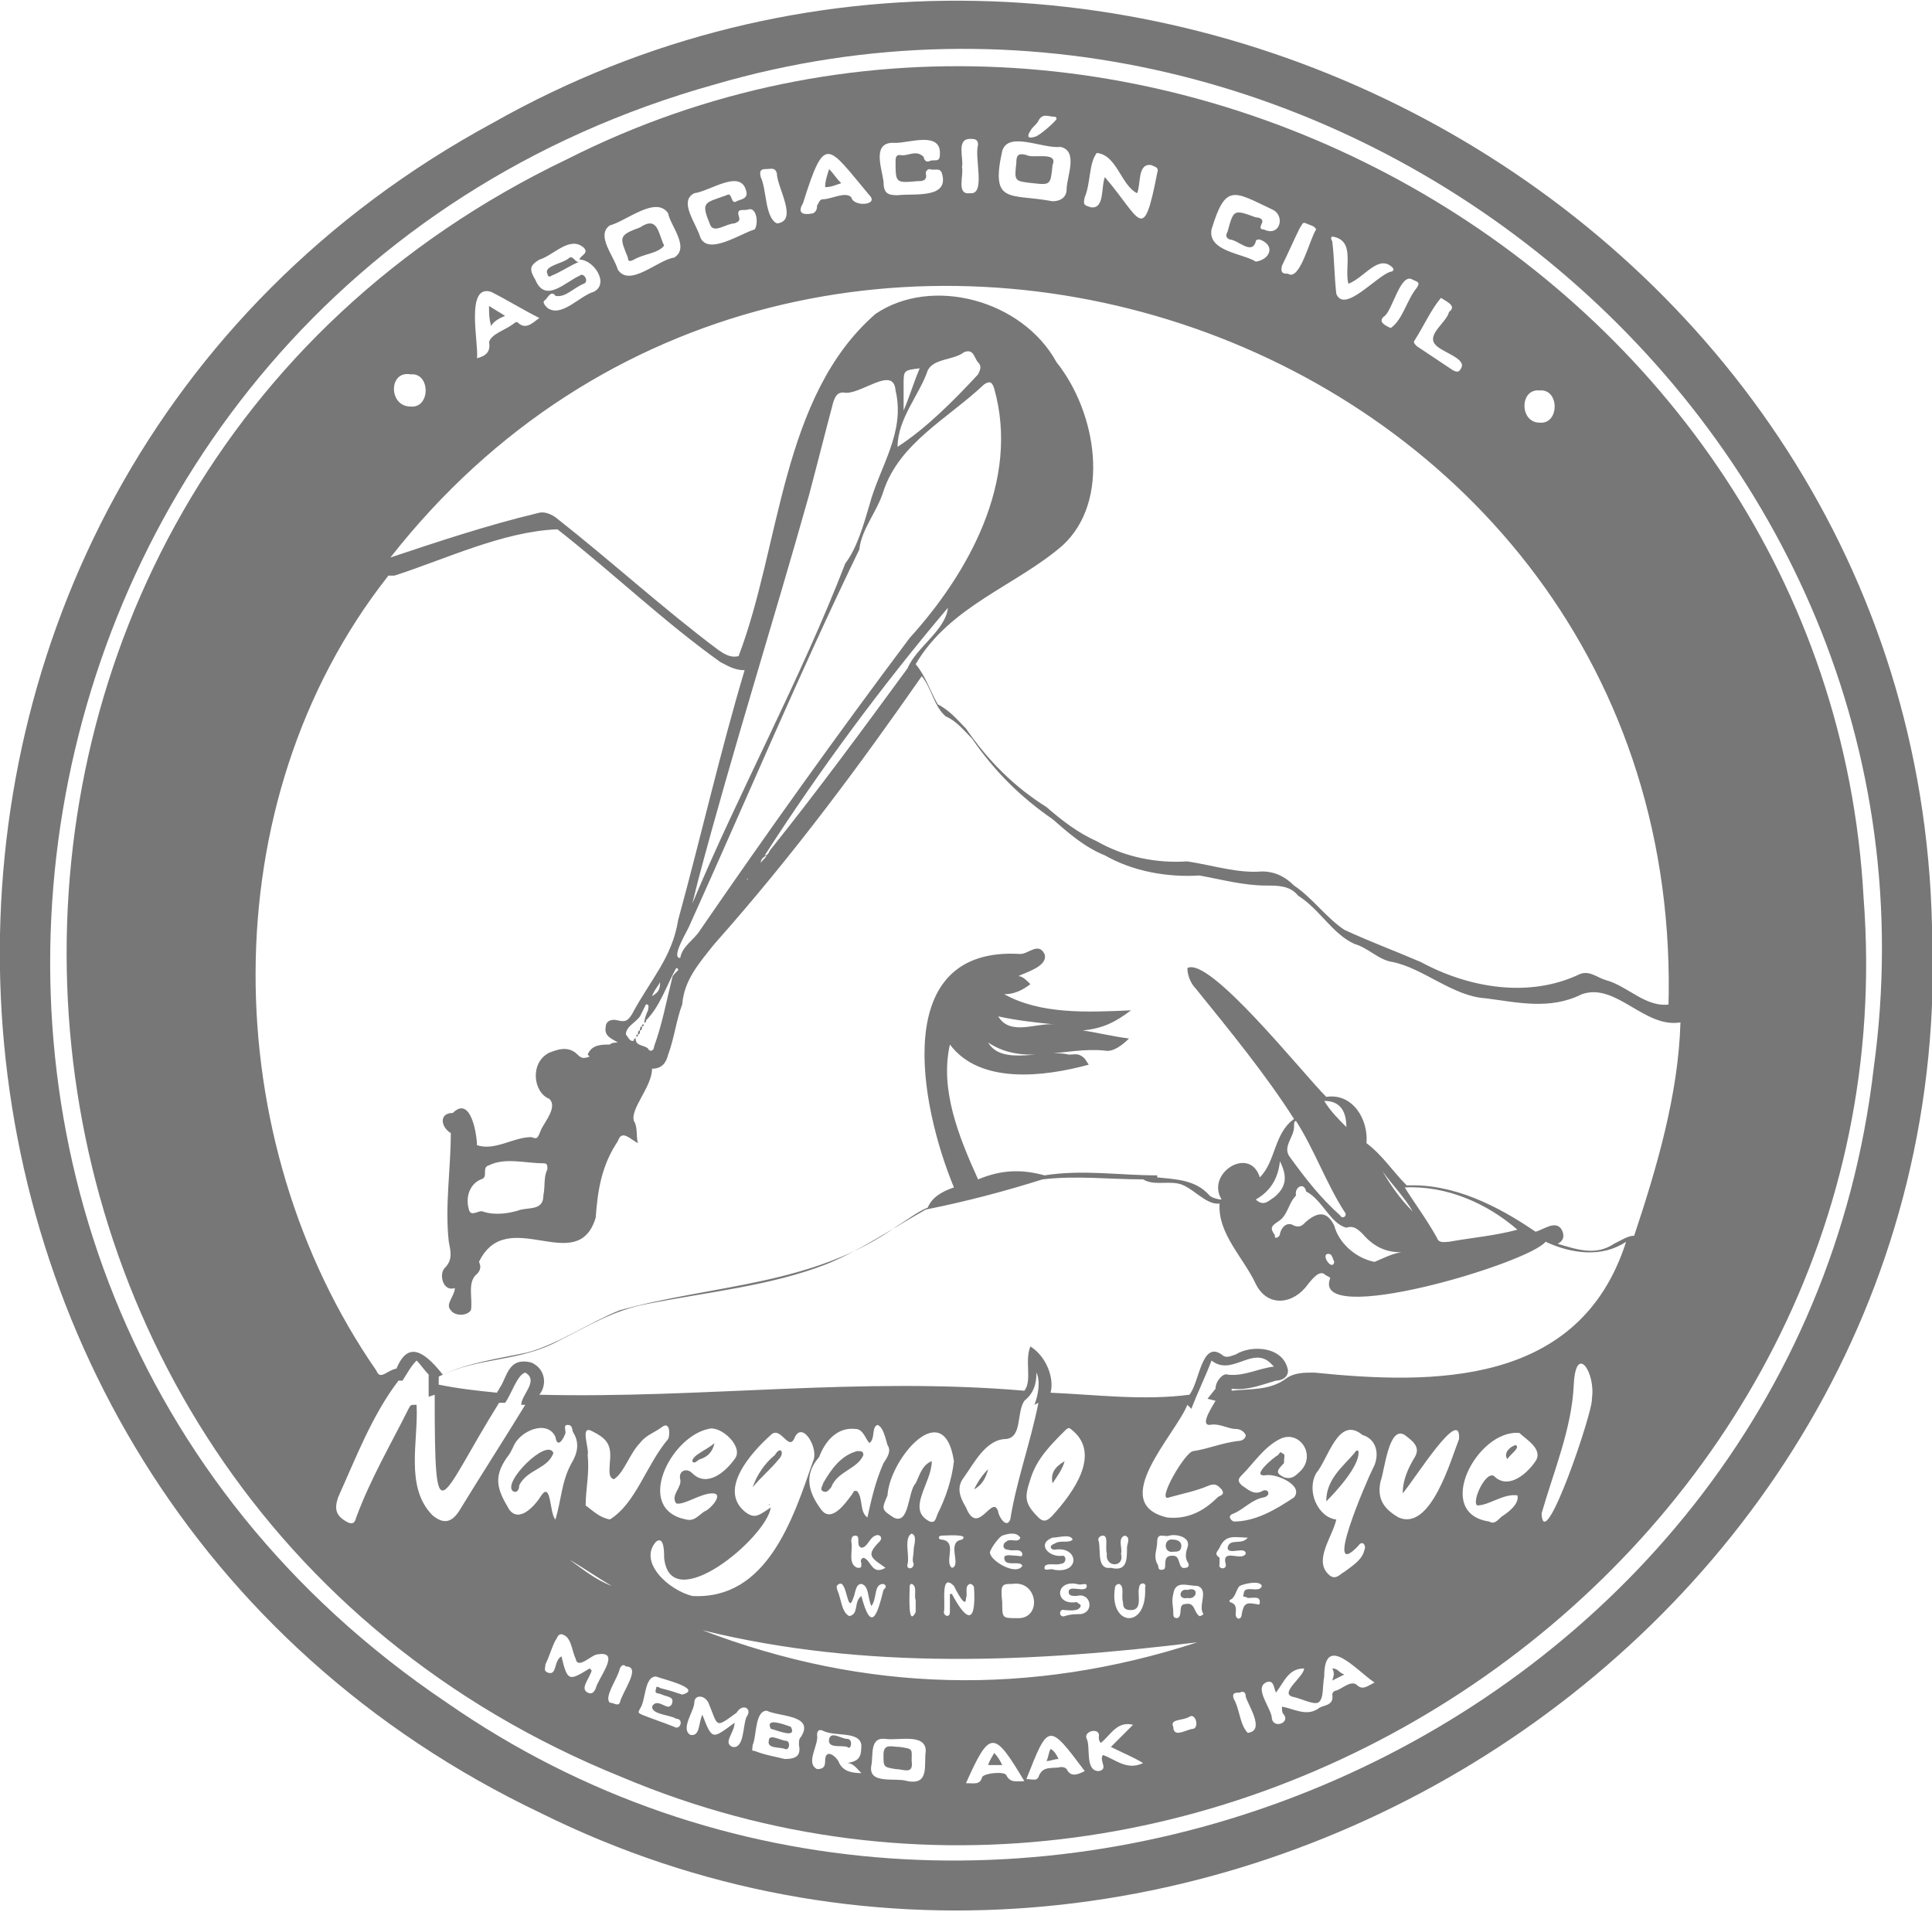 <?xml version="1.0" encoding="utf-8"?>
<!-- Generator: Adobe Illustrator 24.2.0, SVG Export Plug-In . SVG Version: 6.00 Build 0)  -->
<svg version="1.1" id="Layer_1" xmlns="http://www.w3.org/2000/svg" xmlns:xlink="http://www.w3.org/1999/xlink" x="0px" y="0px"
	 viewBox="0 0 96 95" style="enable-background:new 0 0 96 95;" xml:space="preserve">
<style type="text/css">
	.st0{fill:#777777;}
</style>
<path class="st0" d="M93.1,53.1c-3.9,33.3-43.7,50.4-70.9,31.5C-9.6,63.2-1.3,14.5,35.5,4.2C66-4.7,97.5,21.2,93.1,53.1 M96,46
	C95.2,10.5,55.1-11.2,24.5,6.1c-33.8,18.3-32.3,67.5,2.4,84C58.4,105.7,97.5,81.5,96,46"/>
<path class="st0" d="M79.1,69.5c0.1,0.5-2.4,7.9-2.5,5.7c0.6-2.1,1.5-4.2,1.6-6.4C78.3,66.7,79.3,68.2,79.1,69.5 M76.3,72.6
	c-0.4,0.6-1.3,1.4-2,0.8c-0.4-0.5-1.2,1.2-0.9,1.4c0.6,0,1.3-0.6,2-0.5c0.1,0.4-0.4,0.8-0.7,1c-0.2,0.1-0.4,0.5-0.7,0.3
	c-2.8-0.4-0.6-4.6,1.5-4.4C75.8,71.5,76.7,72,76.3,72.6 M72.5,71.5c-0.4,1-1.4,4.6-3,3.9c-0.7-0.4-1.1-0.9-0.9-1.8
	c0.2-0.5,0.4-2.8,1.2-2.3c0.4,0.3,0.8,0.6,0.5,1.1s-0.6,1.1-0.6,1.8C70.3,73.5,72.6,69.8,72.5,71.5 M68.2,73
	c-0.3,0.6-2.5,5.7-0.7,3.8c0.2-0.3,0.4,0,0.3,0.2c-0.1,0.5-0.6,0.8-1,1.1c-0.2,0.1-0.4,0.4-0.7,0.2c-0.9-0.7,0.1-1.9,0.3-2.8
	c-0.9-0.1-1.5-1.4-1-2.3c0.6-0.7,1.1-2.9,2.3-1.9C68.4,71.5,68.6,72.3,68.2,73 M67.4,83.7c-0.3-0.2-0.7,0.2-1,0.3
	c-0.1,0-0.2,0.1-0.2,0.2c0.1,0.6-0.5,0.5-0.7,0.7c-0.6,0.4-1.2,0-1.8-0.1c0,0.2,0,0.3,0.1,0.4c0.3,0.4-0.5,0.7-0.6,0.2
	c0-0.5-0.9-1.5-0.3-1.8c0.4-0.2,0.4,0.3,0.5,0.5c0.4-0.5,0.6-1.2,1.4-1.2c0,0.4-1.2,1.2-0.6,1.4c0.5,0.1,1,0.4,1.3,0.3
	c0.3-0.2,0.2-0.8,0.3-1.3c0-2.2,1.6-0.3,2.5,0.3C67.9,83.8,67.7,84,67.4,83.7 M62,79.4L62,79.4L62,79.4c0.3,0,0.6-0.1,0.6,0.2
	c0,0.2-0.1,0.1-0.2,0.1c-0.5-0.1-0.6,0-0.7,0.5c0,0.3-0.3,0.3-0.3,0c0-0.2,0.1-0.5-0.3-0.6v-0.1c0.3-0.1,0.3-0.5,0.5-0.7
	c0.2-0.1,1-0.3,1.1,0c-0.1,0.4-0.9-0.1-0.9,0.4C61.7,79.4,61.9,79.3,62,79.4 M62,86.1c-0.4-0.4-0.4-1.2-0.7-1.7
	c-0.1-0.3,0.1-0.3,0.3-0.3c0.2-0.1,0.3,0,0.3,0.2C62,84.7,62.9,86,62,86.1 M60.9,77.7c0.1,0.3-0.4,0.3-0.3,0c0-0.1,0-0.2,0-0.3
	c-0.3-0.2-0.1-0.3,0-0.5c0.3-0.7,0.8-0.5,1.4-0.5c-0.3,0.4-0.9,0-1,0.5c0,0.4,0.9-0.1,0.9,0.3C61.7,77.6,60.7,76.9,60.9,77.7
	 M59.6,80.3c-0.3-0.2-0.2-0.7-0.7-0.6c-0.4,0-0.1,0.6-0.4,0.7c-0.2,0-0.2-0.1-0.2-0.3c0-0.3-0.1-0.5,0-0.9c0.1-0.7,0.7-0.4,1.2-0.4
	c0.6,0.2,0,1,0.3,1.4C59.8,80.2,59.7,80.3,59.6,80.3 M34.9,81c8.1,2,16.5,1.6,24.6,0.6C51.2,84.3,43,84.1,34.9,81 M59.3,85.9
	c-0.3,0-1,0.5-1-0.1c-0.2-0.4,0.5-0.3,0.8-0.5C59.4,85.1,59.6,85.8,59.3,85.9 M54.8,87.2c-0.2,0.3,0.3,0.7-0.2,0.8
	c-0.7,0-0.4-1.2-0.6-1.6c-0.2-0.4,0.7-0.6,0.6-0.1c0,0.1,0,0.2,0.1,0.3c0.5-0.4,0.8-1.1,1.6-0.9c-0.4,0.4-0.7,0.7-1.1,1.1
	c0.6,0.3,1.1,0.5,1.6,0.8C56,88,55.4,87.4,54.8,87.2 M53,87.9c-0.1-0.1-0.2-0.1-0.3-0.1c-0.4,0.1-0.9-0.1-1.1,0.5
	c-0.1,0.2-0.3,0.1-0.6,0.1c1.1-2.8,1.1-2.8,2.9-0.4C53.5,88.2,53.2,88.3,53,87.9 M50,88.2c-0.1-0.2-1.1-0.1-1.2,0.1
	c-0.1,0.4-0.4,0.3-0.8,0.3c1.2-2.7,1.4-2.6,2.9-0.1C50.5,88.5,50.2,88.6,50,88.2 M46,87c-0.1,0.7,0.2,1.7-0.9,1.5
	c-0.6-0.2-2,0.2-1.8-0.8c0.1-0.5-0.1-1.4,0.7-1.3C44.6,86.5,46,86.1,46,87 M42.8,88.1c-0.5,0-0.9-0.1-1.1-0.5
	c-0.1-0.3-0.7-0.8-0.7-0.1c0,0.3-0.1,0.4-0.4,0.4c-0.6-0.3,0.1-1.2,0-1.7c0-0.2,0.1-0.3,0.3-0.2c0.6,0.3,1.8,0,1.9,0.7
	c0,0.6-0.1,0.8-0.7,0.9C42.4,87.6,42.6,87.9,42.8,88.1 M39.8,86.3c-0.1,0.1-0.1,0.2-0.1,0.4c0.1,0.5-0.1,0.7-0.7,0.7
	c-0.4-0.1-1-0.2-1.5-0.4c-0.2,0-0.1-0.1-0.1-0.3c0.2-0.4,0.1-1.7,0.7-1.7C38.7,85.3,40.5,85.2,39.8,86.3 M37.1,85.3
	c-0.2,0.4-0.1,1.6-0.7,1.5c-0.5-0.2,0.1-0.7,0.1-1.2c-1.1,0.8-1.1,0.9-1.6-0.4c-0.2,0.4-0.1,1.1-0.6,1c-0.5-0.3,0.2-1.2,0.2-1.6
	c0-0.4,0.5-0.4,0.7,0c0.5,1.2,0.3,1.3,1.4,0.5C36.9,84.6,37.4,84.9,37.1,85.3 M33.9,84.2c-0.3-0.1-0.6-0.2-1-0.3
	c-0.1,0-0.3-0.2-0.3,0c-0.1,0.3,0.1,0.2,0.3,0.3c0.2,0.1,0.6,0.1,0.5,0.4c0,0.1-0.1,0.2-0.2,0.2c-0.2,0-0.6-0.4-0.8,0
	c0,0.4,0.9,0.4,1.2,0.6c0.4,0,0.2,0.6-0.1,0.4c-0.5-0.2-1.1-0.4-1.6-0.6c-0.2-0.1-0.2-0.1-0.1-0.3c0.3-0.4,0.2-1.6,0.8-1.6
	C32.8,83.4,35,83.9,33.9,84.2 M30.8,84.6c-0.1,0.2-0.3,0-0.5,0c-0.3-0.3,0.4-1.2,0.5-1.7c0.1-0.2,0.2-0.2,0.3-0.1
	C31.9,82.8,30.9,84.1,30.8,84.6 M29.6,83.9c-0.1,0.2-0.2,0.3-0.4,0.2c-0.4-0.2,0.1-0.7,0.2-1.1c0,0,0,0-0.1-0.1
	c-1,0.6-1.1,0.7-1.4-0.6c-0.4,0.2-0.2,1-0.7,0.8c-0.2-0.1-0.1-0.2-0.1-0.4c0.2-0.4,0.3-0.8,0.5-1.2c0.1-0.1,0.1-0.3,0.3-0.3
	c0.5,0.1,0.5,0.8,0.7,1.2c0.1,0.6,0.8-0.2,1.1-0.2C30.9,82,29.7,83.4,29.6,83.9 M26.9,74.3c-0.3,0.5-1.1,1.4-1.6,0.7
	c-0.6-1-0.8-1.6-0.1-2.6c0.1-0.1,0.2-0.3,0.3-0.5c0.3-0.8,1.7-1.4,2.1-0.5c0.1,0.6,0.4,0.1,0.5-0.2c0-0.2-0.1-0.4,0.1-0.4
	c0.3,0,0.2,0.3,0.3,0.4c0.3,0.5,0.2,1-0.1,1.5c-0.5,0.9-0.5,1.8-0.8,2.8C27.3,75.2,27.4,73.6,26.9,74.3 M22.8,75.1
	c-0.4,0.6-0.8,0.6-1.3,0.2c-1.4-1.4-0.7-3.7-0.8-5.5c-0.3,0-0.3,0-0.4,0.2c-0.9,1.8-1.9,3.5-2.6,5.4c-0.1,0.4-0.3,0.3-0.5,0.2
	c-0.5-0.3-0.6-0.6-0.4-1.2c0.9-2,1.7-4.1,3-5.8H20c0.2-0.3,0.4-0.7,0.7-1c0.2,0.2,0.4,0.5,0.6,0.7v1.1l0.3-0.1
	c0,7.3,0.2,5.2,3.2,0.4c0.1,0,0.2,0,0.3,0c0.3-0.4,0.6-1.4,1-1.5c0.7,0.4-0.2,1.1-0.2,1.6h0.2C25,71.6,23.9,73.3,22.8,75.1
	 M20.4,18.6c1-0.1,1,1.7,0,1.6C19.3,20.2,19.3,18.4,20.4,18.6 M24.4,14.5c0.8,0.4,1.6,0.9,2.4,1.3c-0.4,0.3-0.7,0.6-1.1,0.2
	c0,0-0.1,0-0.2,0.1c-0.4,0.3-1.1,0.5-1.2,0.9c0.1,0.5-0.2,0.7-0.6,0.8C23.8,17.1,23.1,14.1,24.4,14.5 M26.8,12.9
	c0.7-0.2,1.5-1.2,2.2-0.6c0.3,0.3-0.2,0.4-0.2,0.6c0.7,0,1.5,1.2,0.7,1.6c-0.7,0.2-1.6,1.3-2.3,0.8c-0.1-0.1-0.3-0.3-0.1-0.4
	c0.1-0.1,0.3-0.5,0.5-0.2c0.5,0.1,0.9-0.4,1.4-0.6c0.3-0.1,0-0.6-0.2-0.4c-0.7,0.3-1.7,1.4-2.2,0.2C26.3,13.4,26.3,13.2,26.8,12.9
	 M30.3,11.2c0.8-0.2,2.3-1.5,2.9-0.6c0.1,0.6,1.1,1.7,0.3,2.2c-0.8,0.1-2.2,1.5-2.8,0.6C30.5,12.7,29.6,11.7,30.3,11.2 M34.5,9.6
	c0.8-0.1,2.4-1.3,2.6,0c0,0.3-0.3,0.3-0.5,0.4c-0.3,0.2-0.2-0.5-0.5-0.3c-1.1,0.4-1.3,0.3-0.8,1.5c0.2,0.4,0.8-0.1,1.2-0.1
	c0.2-0.1,0.3-0.1,0.2-0.4c-0.1-0.4,0.3-0.2,0.5-0.3c0.4-0.1,0.5,0.7,0.3,1c-0.7,0.2-2.3,1.3-2.7,0.4C34.6,11.1,33.7,10,34.5,9.6
	 M38.1,8.4c0.2,0,0.4-0.1,0.5,0.2c0,0.7,1.1,2.4,0,2.5c-0.6-0.3-0.5-1.7-0.8-2.3C37.7,8.4,37.9,8.4,38.1,8.4 M39.9,10.1
	c1.1-3.5,1.2-2.9,3.3-0.4c0.5,0.5-0.8,0.6-0.9,0.1c-0.3-0.3-1,0.1-1.4,0.1c-0.2,0-0.2,0.2-0.3,0.3c0,0.1,0,0.3-0.2,0.4
	C39.9,10.7,39.6,10.6,39.9,10.1 M44.5,7.1c0.7,0,2.3-0.6,2.2,0.6c0,0.4-0.3,0.2-0.5,0.3c-0.2,0.1-0.3-0.1-0.3-0.2
	c-0.4-0.4-0.8,0-1.2-0.1c-0.2,0-0.2,0.2-0.2,0.3c0,1.1,0,1.1,1.1,1c0.2,0,0.5,0,0.4-0.4c0-0.1,0.1-0.2,0.2-0.2
	c0.2,0.1,0.5-0.1,0.6,0.2c0.4,1.3-1.4,1-2.2,1.1c-0.5,0-0.7-0.1-0.7-0.7C43.8,8.3,43.3,7,44.5,7.1 M47.8,8.3
	c0.1-0.4-0.3-1.4,0.4-1.4c0.2,0,0.4,0,0.4,0.3c-0.2,0.6,0.4,2.5-0.4,2.4C47.5,9.7,47.9,8.7,47.8,8.3 M49.8,7.5c0.3-1,2-0.1,2.9-0.2
	C53.6,7.5,53,8.8,53,9.4c0,0.4-0.3,0.6-0.7,0.6C50.2,9.6,49.2,10.2,49.8,7.5 M51.2,6.5c0.1-0.2,0.3-0.3,0.4-0.5
	c0.2-0.4,0.5-0.2,0.8-0.2c0.1,0,0.1,0.1,0.1,0.1c0,0.1-0.9,0.9-1.1,0.9C51.1,6.9,51,6.8,51.2,6.5 M53.9,9.8c0.3-0.7,0.2-1.7,0.6-2.2
	c1,0.1,1.2,1.6,2,2c0.2-0.4,0-1.5,0.7-1.4c0.2,0.1,0.4,0.1,0.3,0.4c-0.7,3.6-0.8,2.3-2.6,0.2c-0.2,0.5,0,1.6-0.7,1.5
	C53.9,10.2,53.8,10.2,53.9,9.8 M60.2,11.4c0.7-2.3,1.1-1.9,3-1c0.7,0.3,0.4,1.4-0.4,1c-0.2,0-0.2-0.1-0.1-0.3
	c0.1-0.2-0.1-0.3-0.3-0.3c-1.1-0.4-1.1-0.4-1.4,0.7c-0.1,0.2-0.1,0.3,0.1,0.4c0.4,0,1.1,0.8,1.3,0.1c0-0.1,0.1-0.1,0.2-0.1
	c0.8,0.3,0.5,1-0.2,1.1C61.8,12.6,60,12.5,60.2,11.4 M63.7,13.2c0.3-0.6,0.6-1.3,0.9-1.9c0.1-0.1,0.1-0.3,0.3-0.2
	c0.2,0.1,0.4,0.1,0.5,0.3c-0.3,0.4-0.8,2.6-1.4,2.2C63.8,13.6,63.6,13.6,63.7,13.2 M66.4,11.8c0.9,0.3,0.4,1.5,0.6,2.3
	c0.8-0.3,1.5-1.5,2.2-0.8c0.1,0.1,0,0.2-0.1,0.2c-0.7,0.2-2.3,2.1-2.7,1.1c-0.1-0.9-0.1-1.8-0.2-2.6C66.1,11.8,66.1,11.7,66.4,11.8
	 M70.2,13.9c0.2,0.1,0.4,0.1,0.2,0.4c-0.5,0.6-0.7,1.6-1.3,2c-0.2-0.1-0.7-0.3-0.3-0.6C69.2,15.4,69.6,13.5,70.2,13.9 M71.6,14.8
	c0.3,0.2,0.8,0.4,0.4,0.7c-0.1,0.5-1.1,1.1-0.7,1.6c0.3,0.4,1.6,0.7,1.3,1.2c-0.1,0.2-0.2,0.2-0.4,0.1c-0.6-0.4-1.2-0.8-1.8-1.2
	c-0.1-0.1-0.2-0.2-0.1-0.3C70.8,16.1,71.1,15.4,71.6,14.8 M76.5,19.4c1-0.1,1,1.7,0,1.6C75.5,21,75.5,19.3,76.5,19.4 M51.2,73.5
	c0.3-1,1-1.7,1.7-2.4c0.1-0.1,0.2-0.2,0.3-0.1c1.6,1.2,0.1,3.2-0.9,4.3c-0.2,0.2-0.4,0.4-0.7,0.1C50.9,74.7,50.9,74.4,51.2,73.5
	 M50.3,78.7c1.3-0.2,1.5,1.8,0.2,1.7c-0.7,0-0.7,0-0.7-0.8C49.7,78.7,49.8,78.7,50.3,78.7 M49.8,76.3c0.3-0.1,0.7-0.2,0.9,0.1
	c-0.1,0.3-0.5,0-0.7,0.2c-0.2,0.1-0.2,0.4,0.1,0.4c0.2,0.1,0.6-0.1,0.7,0.2c0,0.2-0.1,0.1-0.3,0.1c-0.2,0-0.6-0.1-0.6,0.1
	c0,0.5,0.8,0.1,0.9,0.4c-0.3,0.5-1.5-0.2-1.6-0.6C49.1,77.1,49.6,76.4,49.8,76.3 M48,74.9c-0.3-0.5-0.5-1-0.1-1.5
	c0.5-0.7,1.1-1.9,2.1-1.9c0.8-0.1,0.5-1.3,0.9-1.9c0.5-0.4,0.6-0.9,0.6-1.4c0.2,0.4,0.1,1.1-0.1,1.6l0.2-0.1c-0.4,2-1.1,3.9-1.4,5.8
	c-0.2,0.5-0.6-0.2-0.6-0.4C49.3,74.2,48.6,76.4,48,74.9 M46.8,76.3c0.2,0,1.4-0.1,1,0.2c-0.8,0.1,0,1.3-0.5,1.4
	c-0.4-0.3,0.3-1.3-0.5-1.4C46.6,76.5,46.6,76.3,46.8,76.3 M32.6,76.6c0.4-0.3,0.4,0.5,0.4,0.8c0.3,3,5.1-1,5.3-2.5
	c-0.6,0.4-0.8,0.6-1.3,0.2c-1.3-1.1,0.3-2.9,1.3-3.8c0.5-0.5,0.9,0.9,1.2,0.1c0.4-0.8,1.2,0.6,0.9,1.2c-1,2.9-2.3,6.9-6,6.7
	C33.2,79,31.7,77.6,32.6,76.6 M33.8,73.5c0.1,0.4-0.5,0.8-0.2,1.2c0.4,0.1,1.2-0.5,1.8-0.5c0.6,0-0.1,0.8-0.4,0.9
	c-0.3,0.2-0.5,0.5-0.9,0.4c-2.6-0.5-0.8-4.1,1.1-4.5c0.6-0.2,1.8,0.9,1.3,1.5c-0.5,0.7-1.4,1.4-2.1,0.7
	C34.1,72.9,33.7,73.1,33.8,73.5 M24.8,69c0,0.1-0.1,0.1-0.1,0.2c-1-0.1-1.9-0.2-2.9-0.4v-0.4c2-1,4-0.7,6-1.8
	c1.4-0.7,2.7-1.5,4.3-1.8c3-0.6,6.2-0.9,9-2c1.7-0.7,3.3-1.8,4.9-2.7c2-0.4,3.9-0.9,5.8-1.5c1.7-0.2,3.3,0,5,0
	c0.5,0.3,1.1,0.1,1.7,0.2c0.7,0.1,1.4,1.1,2.1,1c-0.1,1.5,1.2,2.7,1.8,4c0.6,1.2,1.9,1,2.6,0c0.1-0.1,0.5-0.7,0.8-0.5
	c0.1,0.1,0.2,0.1,0.3,0.2c-1,2.5,9.8-0.7,10.7-1.8c1.3,0.6,2.8,0.8,4,0c-2.3,7.2-9.6,7.1-15.5,6.5c-0.5,0-1,0-1.4,0.3
	c-0.8,0.6-1.8,0.5-2.7,0.6V69c0.8,0.1,1.5-0.2,2.2-0.4c0.2,0,0.6-0.1,0.6-0.5c-0.2-1.2-1.8-1.3-2.6-0.8c-0.3,0.1-0.5,0.2-0.7,0
	c-1-0.7-1.1,1.4-1.6,2c-2.3,0.3-4.6,0-6.9-0.1c0.2-0.7-0.2-1.8-1-2.3c-0.3,0.7,0.1,1.7-0.3,2.2c-8.2-0.7-16,0.4-24.1,0.2
	c0.4-0.5,0.3-1.3-0.4-1.6C25.2,67.4,25.2,68.5,24.8,69 M49.6,50.5c0.9,0.2,1.8,0.3,2.8,0.4C51.5,50.8,50.2,51.5,49.6,50.5
	 M75.4,61.1c-1.1,0.3-2.3,0.4-3.4,0.6c-0.2,0-0.5,0.1-0.6-0.2c-0.5-0.9-1.1-1.7-1.6-2.5C71.9,58.9,73.9,59.8,75.4,61.1L75.4,61.1z
	 M65.8,54.7c0.7,0,1.1,0.4,1.1,1.3C66.5,55.6,66.1,55.2,65.8,54.7 M64.4,55.7c0.9,1.4,1.5,3.1,2.4,4.5c0.2,0.2-0.1,0.4-0.2,0.2
	c-1-0.9-1.7-1.8-2.5-2.9c-0.4-0.5,0.2-1,0.2-1.5C64.3,55.8,64.3,55.7,64.4,55.7 M62.4,59.6c0.7-0.4,1.1-1,1.2-1.9
	c0.4,0.8,0.3,1.3-0.3,1.8C63.1,59.6,62.8,60,62.4,59.6 M66.3,62.7c-0.1,0.5-0.7-0.4-0.3-0.4C66.2,62.3,66.2,62.5,66.3,62.7
	 M66.3,60.9c-0.3-0.6-0.7-0.8-1.4-0.2c-0.2,0.2-0.3,0.3-0.6,0.2c-0.3-0.2-0.6,0-0.7,0.4c0,0.1-0.1,0.2-0.2,0.2c-0.1,0,0-0.1-0.1-0.2
	c-0.2-0.3-0.1-0.4,0.2-0.6c0.5-0.3,0.5-0.9,0.9-1.3c-0.1-0.4,0.4-0.7,0.5-0.2c0.8,0.4,1.2,1.6,2,1.8c0.3-0.1,0.5,0,0.8,0.3
	c0.6,0.7,1.3,1,2.2,0.9c-0.6,0-1.1,0.3-1.6,0.5C67.3,62.5,66.5,61.7,66.3,60.9 M70.2,60.2L70.2,60.2c-0.6-0.6-1.1-1.3-1.5-2
	C69.2,58.9,69.8,59.5,70.2,60.2 M19.7,68C19.7,68,19.7,68.1,19.7,68c-0.5,0.1-0.8,0.6-1,0.1c-7.9-11.4-8.3-28.2,0.6-39.5h0.1
	c0.1,0,0.1,0,0.2,0c2.5-0.8,5.4-2.2,8.1-2.3c2.8,2.2,5.3,4.6,8.1,6.6c0.4,0.2,0.7,0.4,1.2,0.4c-1.2,4-2.2,8.4-3.3,12.4
	c-0.3,1.9-1.4,3-2.3,4.7c-0.2,0.3-0.3,0.4-0.7,0.3c-0.4-0.1-0.6,0.1-0.6,0.3c-0.1,0.5,0.3,0.6,0.6,0.8c-0.1,0-0.3,0-0.4,0.1
	c-0.4,0-0.9,0-1.1,0.5l0.1,0.1c-0.3,0.1-0.4,0.1-0.6-0.1c-0.5-0.5-1.1-0.2-1.4-0.1c-1,0.5-0.8,2,0,2.3c0.4,0.4-0.2,1.1-0.4,1.5
	c-0.2,0.5-0.2,0.5-0.5,0.4c-0.9,0-1.8,0.7-2.7,0.4c0-0.5-0.3-2.5-1.2-1.6c-0.7,0-0.6,0.7-0.1,1c0,1.8-0.3,3.6-0.1,5.4
	c0.1,0.5,0.2,0.9-0.2,1.3c-0.3,0.3-0.1,1.2,0.5,1c0,0.4-0.5,0.8-0.2,1.1c0.2,0.3,0.8,0.3,1,0c0.1-0.6-0.2-1.4,0.3-1.8
	c0.2-0.2,0.2-0.4,0.1-0.6c1.4-2.9,4.9,0.8,5.8-2.2c0.1-1.4,0.3-2.6,1.1-3.8c0.2-0.6,0.6-0.1,1,0.1c-0.1-0.3,0-0.8-0.2-1.1
	c-0.2-0.6,0.9-1.7,0.9-2.6c0.5,0,0.7-0.3,0.8-0.7c0.3-0.8,0.4-1.7,0.7-2.5c0.1-1.2,0.8-2,1.6-3c4-4.5,7.3-9,10.3-13.3
	c0.5,0.6,0.6,1.5,1.2,2c0.5,0.2,0.9,0.7,1.3,1.1c1.1,1.6,2.4,2.9,4,4c0.8,0.7,1.6,1.4,2.6,1.8c1.4,0.8,3.1,1.1,4.7,1
	c1.1,0.2,2.2,0.5,3.3,0.5c0.6,0,1.2,0,1.6,0.5c1.1,0.7,1.7,1.9,2.8,2.4c0.7,0.2,1.2,0.8,1.9,0.9c1.5,0.3,3,1.7,4.6,1.8
	c1.6,0.2,3.2,0.6,4.8-0.2c1.7-0.6,3.1,1.7,4.9,1.4c-0.1,3.6-1.2,7.3-2.3,10.6c-0.3,0-0.6,0.2-1,0.4c-0.9,0.6-1.8,0.3-2.8,0
	c0.2-0.1,0.4-0.3,0.2-0.7c-0.3-0.5-0.9,0-1.3,0.1c-1.9-1.3-4.1-2.4-6.4-2.3c-0.7-0.7-1.2-1.5-2-2.1c0.1-1.2-0.7-2.5-2-2.3
	c-1.2-1.2-5.8-7-6.9-6.4c0,0.4,0.2,0.8,0.4,1c1.7,2.1,3.5,4.3,4.9,6.5c-1,0.7-0.9,2.1-1.7,2.9c-0.5-1.6-2.7-0.2-1.9,1.1
	c-0.2,0-0.5-0.1-0.6-0.2c-0.7-0.8-1.7-0.8-2.6-0.9v-0.1c-1.9,0-3.7-0.3-5.6,0c-1.1-0.3-2.1-0.3-3.3,0.2c-1-2.2-1.9-4.5-1.4-6.7
	c1.5,2,4.7,1.6,6.9,1l-0.2-0.3c-0.3-0.3-0.5-0.2-0.8-0.2c-1.2-0.3-3.3,0.6-4-0.6c1.8,1.2,3.8,0.2,5.8,0.4c0.4,0.1,0.9-0.3,1.2-0.6
	c-0.8-0.1-1.6-0.3-2.3-0.4c1-0.1,1.6-0.4,2.4-1c-2.2,0.1-4.5,0.2-6.3-0.8c0.5,0,0.9-0.2,1.3-0.5c-0.2-0.2-0.4-0.4-0.6-0.4
	c0.4-0.2,1.5-0.5,1.3-1.1c-0.3-0.6-0.8,0-1.2,0c-6.5-0.4-5,7.5-3.3,11.6c-0.6,0.2-1.1,0.5-1.3,1c-0.5,0.2-1,0.6-1.5,0.9
	c-4.2,3-9.1,2.9-13.8,4.2c-1.5,0.6-3.1,1.7-4.6,2.1c-1.4,0.3-2.9,0.5-4.2,1.1C20.9,66.9,20.2,66.8,19.7,68 M38.3,42.2
	c-0.1,0.1-0.1,0.3-0.3,0.3c2.7-4.2,5.8-8.4,9.1-12.3c-0.1,1.1-1.6,2-2,3C42.9,36.2,40.7,39.2,38.3,42.2 M27,59.4
	c0,0.7-0.6,0.6-1.1,0.7c-0.6,0.2-1.3,0.3-1.9,0.1c-0.2-0.1-0.6,0.3-0.7-0.1c-0.2-0.7,0.1-1.3,0.6-1.5c0.4-0.1,0-0.6,0.4-0.7
	c0.8-0.4,1.8-0.1,2.7-0.1c0.2,0,0.2,0.1,0.2,0.3C27,58.5,27.1,58.9,27,59.4 M33.1,48.4L33.1,48.4L33.1,48.4
	C33.1,48.4,33.1,48.3,33.1,48.4C33.1,48.3,33.1,48.4,33.1,48.4 M44.9,19.1c0-0.7,0-0.7,0.8-0.8c-0.3,0.7-0.5,1.4-0.8,2.1
	C44.9,19.9,44.9,19.5,44.9,19.1 M46.1,18.4c0.3-0.6,1.3-0.5,1.8-0.9c0.5-0.2,0.5,0.3,0.7,0.5c0.2,0.2,0.1,0.4,0,0.6
	c-1.2,1.3-2.6,2.7-4,3.6C44.6,20.8,45.7,19.6,46.1,18.4 M33.8,47.6L33.8,47.6L33.8,47.6 M37.1,43.7L37.1,43.7L37.1,43.7L37.1,43.7
	L37.1,43.7C37.2,43.6,37.2,43.7,37.1,43.7 M37,43.8L37,43.8C37,43.8,37,43.7,37,43.8C37.1,43.7,37.1,43.7,37,43.8
	C37,43.8,37,43.8,37,43.8C37.1,43.7,37,43.7,37,43.8 M34.8,46.2c-0.3,0.5-0.9,0.8-1,1.4c-0.5,0,0.4-1.4,0.5-1.7
	c2.8-6.2,5.4-12.4,8.4-18.6c0.1-1,0.9-1.9,1.2-2.9c0.8-2.4,3.2-3.6,5-5.3c0.3-0.2,0.4-0.1,0.5,0.2c1.3,4.6-1.3,9.2-4.2,12.4
	C41.6,36.5,38.1,41.4,34.8,46.2 M37.8,42.9C37.8,42.9,37.8,42.9,37.8,42.9c0-0.2,0.1-0.3,0.3-0.4C38,42.7,37.8,42.8,37.8,42.9
	 M34.7,43.7c1.7-6.4,3.7-12.7,5.5-19.1c0.4-1.5,0.8-3.1,1.2-4.6c0.1-0.3,0.2-0.5,0.5-0.5c0.8,0.2,2.5-1.4,2.6-0.1
	c0.5,2.1-0.8,3.8-1.3,5.7c-0.3,1-0.6,2.1-1.2,2.9c-2.2,5.7-5.3,11.4-7.6,16.9l0,0C34.5,44.5,34.6,44.1,34.7,43.7 M32.8,48.8
	L32.8,48.8c0,0.4-0.1,0.5-0.4,0.7C32.5,49.2,32.7,49,32.8,48.8 M31.8,50.5c0.1-0.2,0.2-0.4,0.3-0.6c0.2,0,0.1,0.2,0.1,0.3
	c-0.1,0.2-0.2,0.5-0.2,0.7c-0.1,0-0.1,0-0.1,0.1c-0.1,0-0.1,0.1-0.1,0.2c-0.1,0-0.1,0.1-0.1,0.2c-0.1,0-0.1,0.1-0.1,0.2
	c-0.1,0-0.1,0-0.1,0.1c-0.2,0.1-0.3-0.2-0.4-0.3C31.1,51,31.6,50.8,31.8,50.5 M33.4,48.6c-0.3,1.2-0.5,2.3-0.9,3.4
	c0,0.2-0.2,0.3-0.3,0.1c-0.2-0.2-0.7-0.1-0.6-0.6c0.1,0,0.1,0,0.1-0.1c0.1,0,0.1-0.1,0.1-0.2c0.1,0,0.1-0.1,0.1-0.2
	c0.1,0,0.1-0.1,0.1-0.2c0.1,0,0.1,0,0.1-0.1c0.7-0.7,1-1.7,1.5-2.6c0,0,0.1,0,0.1,0.1C33.5,48.4,33.4,48.5,33.4,48.6 M83,49.9
	c-1.2,0.2-2.1-0.9-3.2-1.2c-0.4-0.1-0.8-0.5-1.3-0.3c-2.5,1.2-5.5,0.7-7.9-0.6c-1.4-0.6-2.5-1-3.8-1.6c-0.9-0.6-1.6-1.6-2.5-2.2
	c-0.4-0.4-0.9-0.7-1.6-0.7c-1.2,0.1-2.4-0.3-3.7-0.5c-1.5,0.1-3.1-0.2-4.5-1c-0.9-0.4-1.7-1-2.5-1.7c-1.6-1-2.9-2.3-4-3.9
	c-0.4-0.4-0.8-0.9-1.4-1.2c-0.4-0.7-0.6-1.4-1.1-2l0,0c1.7-2.9,5-3.9,7.3-5.9c2.4-2.2,1.7-6.6-0.3-9.1c-1.7-3.1-6.2-4.3-9-2.4
	c-4.7,4.1-4.7,11.5-6.8,17c-0.4,0.1-0.7-0.1-1-0.3c-2.8-2.1-5.3-4.4-8.1-6.6c-0.3-0.2-0.6-0.3-0.9-0.2c-2.5,0.6-4.9,1.4-7.3,2.2
	C40.1,1.3,84,16.2,82.9,50.2C83.1,49.9,83,49.9,83,49.9 M30.4,78.8c-0.8-0.3-1.4-0.8-2.1-1.3C29,77.9,29.7,78.4,30.4,78.8
	 M30.3,75.5c-0.5-0.1-0.8-0.4-1.2-0.7c0-0.8,0.2-1.6,0.1-2.5c0.1-0.3-0.4-1.5,0.2-1.2c0.8,0.4,1,0.7,0.9,1.6c0,0.3-0.1,0.7,0.2,0.8
	c0.5-0.3,0.8-1.3,1.3-1.8c0.3-0.4,0.7-0.5,1.1-0.8s0.4,0.4,0.3,0.6C32.1,72.8,31.6,74.7,30.3,75.5 M43.9,72.7
	c-0.4,0.9-0.6,1.8-0.8,2.7c-0.4-0.3-0.2-0.9-0.5-1.3c-0.2-0.1-0.2,0.1-0.3,0.2c-0.3,0.4-1,1.4-1.5,0.7c-0.6-0.8-0.9-1.7-0.1-2.6
	c0.3-0.8,0.9-1.5,1.8-1.4c0.4,0,0.5,0.5,0.7,0.7c0.3-0.2,0.1-0.8,0.4-0.9c0.3,0.1,0.4,0.7,0.5,1C44.3,72.1,44.1,72.4,43.9,72.7
	 M42.4,79.4c0.1-0.2,0.1-0.7,0.4-0.7c0.4,0.1,0.3,0.7,0.5,1.1c0.3-0.4,0.1-1.1,0.6-1.1c0.2,0.1,0.1,0.2,0,0.3
	c-0.3,1.2-0.6,2.2-1.1,0.3c-0.4,0.3-0.1,0.9-0.6,1c-0.4-0.2-0.4-0.9-0.6-1.3c0-0.1-0.1-0.2,0.1-0.3C42.1,78.5,42.1,80.3,42.4,79.4
	 M42.3,76.6c0-0.1,0-0.3,0.2-0.3c0.3,0,0,0.5,0.3,0.6c0.3,0,0.4-0.5,0.7-0.6c0.2-0.1,0.4,0.1,0.2,0.3c-0.7,0.7-0.4,0.8,0.3,1.3
	c-0.7,0.4-0.7-0.4-1.1-0.5c-0.2,0.1-0.1,0.2-0.1,0.3c0,0.2,0,0.2-0.2,0.2C42.1,77.7,42.4,77,42.3,76.6 M45.4,77.7
	c0,0.3-0.4,0.3-0.3,0c0.1-0.4-0.2-1.3,0.2-1.5c0.3,0.1,0.1,0.6,0.1,0.8l0,0C45.4,77.3,45.3,77.5,45.4,77.7 M45.5,80.1
	c-0.4,0.8-0.3-0.9-0.3-1.2c0-0.1,0-0.2,0.1-0.2c0.3,0.1,0.1,0.6,0.2,0.8l0,0C45.5,79.7,45.5,79.9,45.5,80.1 M45.5,73.7
	c-0.4,0.4-0.3,2.1-1.1,1.7c-0.6-0.4-0.6-0.4-0.3-1.1c0.1-1.8,2.8-5,3.3-1.7c-0.1,0.9-0.4,1.8-0.8,2.6c-0.1,0.2-0.1,0.5-0.4,0.4
	c-1.2-0.6,0.1-1.9,0.1-3C45.8,72.8,45.7,73.3,45.5,73.7 M47.2,80.1c0,0.3-0.3,0.2-0.3,0c0.1-0.4-0.2-2,0.5-1.3
	C47.5,79,48,80,48,79.4c0.1-0.2-0.1-0.6,0.2-0.7c0.1,0,0.2,0.1,0.2,0.2c0.1,1.7-0.3,1.8-1.1,0.3h-0.1C47.2,79.6,47.2,79.8,47.2,80.1
	 M52.8,77.3c-0.7,0.1-1.3-0.6-0.5-0.9c0.3,0,0.9-0.2,1,0.1c-0.2,0.2-0.6,0-0.9,0.2c-0.3,0.1-0.2,0.3,0,0.3c1.2-0.2,1.3,1.2,0,1
	c-0.2-0.1-0.5,0.1-0.5-0.1c0-0.3,0.6-0.1,0.8-0.2C53,77.7,53,77.3,52.8,77.3 M53.5,79.6c-1.1,0.2-1.1-1.1,0-0.9
	c0.2,0.1,0.5-0.1,0.5,0.1c0,0.4-0.9-0.1-0.9,0.3c0,0.2,0.2,0.2,0.4,0.2c0.7-0.2,0.9,0.8,0.2,0.9c-0.2,0-0.5,0-0.8,0.1
	c-0.3,0.1-0.3-0.4,0-0.3c0.2,0,0.7,0.1,0.8-0.2C53.7,79.7,53.6,79.7,53.5,79.6 M54.6,76.6c-0.1-0.2,0.1-0.3,0.2-0.3
	c0.3,0,0.1,0.6,0.2,0.9c-0.1,0.7,0.9,0.7,0.7,0c0.1-0.2-0.2-0.8,0.2-0.9c0.3,0.1,0.1,0.4,0.1,0.6l0,0c0,0.6,0,1.2-0.8,1
	C54.5,78,54.7,77.1,54.6,76.6 M55.4,78.9c0-0.1,0.1-0.2,0.2-0.2c0.3,0.1,0.1,0.6,0.2,0.9c0,0.3,0.1,0.4,0.4,0.4
	c0.6,0,0.3-0.8,0.4-1.1c0-0.3,0.4-0.3,0.3,0C57,81,55.1,80.8,55.4,78.9 M57.9,77.7c0,0.2,0,0.3-0.2,0.3c-0.2,0-0.1-0.2-0.2-0.3
	c-0.2-0.4,0-0.7,0-1.1c0-0.5,0.4-0.2,0.6-0.3c0.4-0.1,1.1,0.1,0.9,0.6c-0.1,0.3-0.1,0.5,0,0.7c0.1,0.1,0.1,0.3-0.1,0.3
	c-0.4,0.1-0.2-0.6-0.6-0.6C58.1,77.3,57.9,77.3,57.9,77.7 M58.1,74.4c0.7-0.2,1.3-0.3,2-0.6c0.3-0.1,0.4,0,0.6,0.2
	c0.2,0.3-0.1,0.3-0.2,0.4c-0.7,0.7-1.5,1.1-2.5,1c-3-0.7,0.4-4.1,1-5.6l0.2,0.2c0.3-0.8,0.7-1.6,1-2.4l0,0c1,0.8,2-0.7,2.9,0.1
	c0.1,0.1,0.1,0.1,0.2,0.2c-0.8,0.1-1.5,0.5-2.3,0.4c-0.2-0.1-0.6,0.3-0.6,0.7L60,69.5l0.4,0.1c-0.1,0.2-0.8,1.2-0.3,1.2
	c0.5-0.1,0.9,0.2,1.3,0.2c0.2,0,0.4,0.1,0.5,0.3c0,0.2-0.2,0.3-0.4,0.3c-0.8,0.1-1.5,0.4-2.2,0.5C58.9,72.1,57.4,74.7,58.1,74.4
	 M63.7,72.2c-0.1-0.1-0.1,0-0.2,0.1c-0.2,0.1-1.4,1.1-0.6,1c0.5-0.1,1.9,0.5,1.4,1.1c-0.9,0.6-1.9,1.2-3,1.2c-0.2-0.1-0.3-0.3,0-0.4
	c0.5-0.2,0.9-0.7,1.5-0.8c0.4-0.1,0.2-0.5-0.1-0.3c-0.4,0.2-0.7-0.1-1-0.3c-0.2-0.2-0.2-0.3,0-0.5c0.6-0.6,1.1-1.4,1.9-1.8
	c1-0.5,1.9,0.9,0.9,1.7c-0.2,0.2-0.4,0.3-0.7,0.2c-0.4-0.2-0.4-0.3,0-0.7C63.8,72.3,63.9,72.3,63.7,72.2 M92.6,44.6
	C90.9,13.4,55.9-6.1,28.2,7.9C-6.3,24.4-4.5,74,30.9,88.3C60.5,100.8,95.1,77,92.6,44.6"/>
<path class="st0" d="M38.7,72.5c0.3-0.3,0.1-0.7-0.2-0.2c-0.5,0.4-0.9,1-1.1,1.6C37.8,73.4,38.3,73,38.7,72.5"/>
<path class="st0" d="M38.2,74.8C38.2,74.8,38.2,74.8,38.2,74.8C38.2,74.9,38.2,74.9,38.2,74.8C38.3,74.7,38.2,74.7,38.2,74.8"/>
<path class="st0" d="M49.1,73c-0.3,0.3-0.5,0.6-0.7,1C48.8,73.8,49,73.4,49.1,73"/>
<path class="st0" d="M67.5,72.1c-0.1-0.1-0.2,0.1-0.2,0.1c-0.6,0.7-1.4,1.3-1.4,2.4C66.4,74.1,67.6,72.8,67.5,72.1"/>
<path class="st0" d="M42.6,72.1c-0.8,0.2-1.3,0.9-1.7,1.6c0,0.1-0.2,0.3,0,0.4c0.2,0.1,0.3-0.1,0.4-0.2c0.3-0.8,1.3-0.9,1.6-1.6
	C42.9,72.1,42.8,72.1,42.6,72.1"/>
<path class="st0" d="M27.5,72.2c-0.3-0.8-2.6,1.5-2,1.9c0.2,0.1,0.3-0.1,0.3-0.3C26.2,73,27.2,73,27.5,72.2"/>
<path class="st0" d="M75.3,71.8c-0.3,0.1-0.6,0.4-0.4,0.7C75,72.3,75.6,71.9,75.3,71.8"/>
<path class="st0" d="M34.8,72.5c0.3-0.1,0.6-0.3,0.7-0.8c-0.3,0.3-1.1,0.6-1.1,0.9C34.5,72.8,34.7,72.5,34.8,72.5"/>
<path class="st0" d="M52.9,72.6c-0.5,0.3-0.7,0.6-0.6,1.1C52.5,73.4,52.8,73,52.9,72.6"/>
<path class="st0" d="M51.3,9.1c0.9,0.1,0.9,0.1,1-0.9c0.3-0.7-1-0.3-1.3-0.5c-0.4-0.1-0.5,0-0.5,0.4C50.4,9,50.4,9,51.3,9.1"/>
<path class="st0" d="M27.4,13.7c0.5-0.2,0.9-0.5,1.4-0.7c-0.2,0.1-0.3-0.3-0.5-0.2c-0.3,0.3-1.3,0.4-1.1,0.8
	C27.2,13.7,27.3,13.8,27.4,13.7"/>
<path class="st0" d="M31.2,12.8c0,0.2,0.1,0.2,0.3,0.1c0.5-0.3,1.2-0.3,1.5-0.7c-0.3-0.6-0.3-1.5-1.2-0.9
	C30.7,11.7,30.8,11.8,31.2,12.8"/>
<path class="st0" d="M66.2,83.5c0.2-0.1,0.4-0.2,0.6-0.3c-0.3-0.1-0.3-0.3-0.6-0.3C66.3,83.1,66.3,83.2,66.2,83.5"/>
<path class="st0" d="M41.2,8.4C41.1,8.7,41,9,41,9.3c0.3,0,0.5-0.1,0.8-0.2C41.5,8.8,41.4,8.6,41.2,8.4"/>
<path class="st0" d="M25.1,15.7c-0.3-0.2-0.5-0.3-0.8-0.5c0,0.4,0,0.6,0.1,1C24.5,16,24.8,15.8,25.1,15.7"/>
<path class="st0" d="M39.1,86.5c-0.3,0-0.9-0.4-0.9,0c-0.1,0.4,0.6,0.3,0.8,0.4C39.2,87,39.3,86.6,39.1,86.5"/>
<path class="st0" d="M39.3,85.8c-0.3-0.1-1.3-0.5-1,0.1C38.7,86,39.6,86.4,39.3,85.8"/>
<path class="st0" d="M44.7,86.8c-0.4,0-0.8-0.2-0.8,0.4s0,0.6,0.6,0.7c0.4,0,0.9,0.3,0.8-0.4C45.3,86.9,45.4,86.9,44.7,86.8"/>
<path class="st0" d="M42.1,86.4c-0.3,0-0.8-0.4-0.9,0c-0.1,0.5,0.6,0.3,0.9,0.4C42.3,87,42.4,86.4,42.1,86.4"/>
<path class="st0" d="M52.2,86.9c-0.1,0.2-0.1,0.4-0.2,0.6c0.2,0,0.4-0.1,0.6-0.1C52.5,87.2,52.4,87,52.2,86.9"/>
<path class="st0" d="M49.1,87.7c0.2,0,0.4,0,0.7,0c-0.1-0.2-0.2-0.4-0.4-0.6C49.3,87.3,49.2,87.4,49.1,87.7"/>
<path class="st0" d="M58.3,77.1c0.2,0,0.4,0,0.4-0.3c0-0.2-0.2-0.3-0.4-0.3C57.8,76.4,57.8,77.2,58.3,77.1"/>
<path class="st0" d="M59,79c-0.4-0.1-0.5,0.5,0,0.4C59.5,79.5,59.6,78.8,59,79"/>
</svg>
